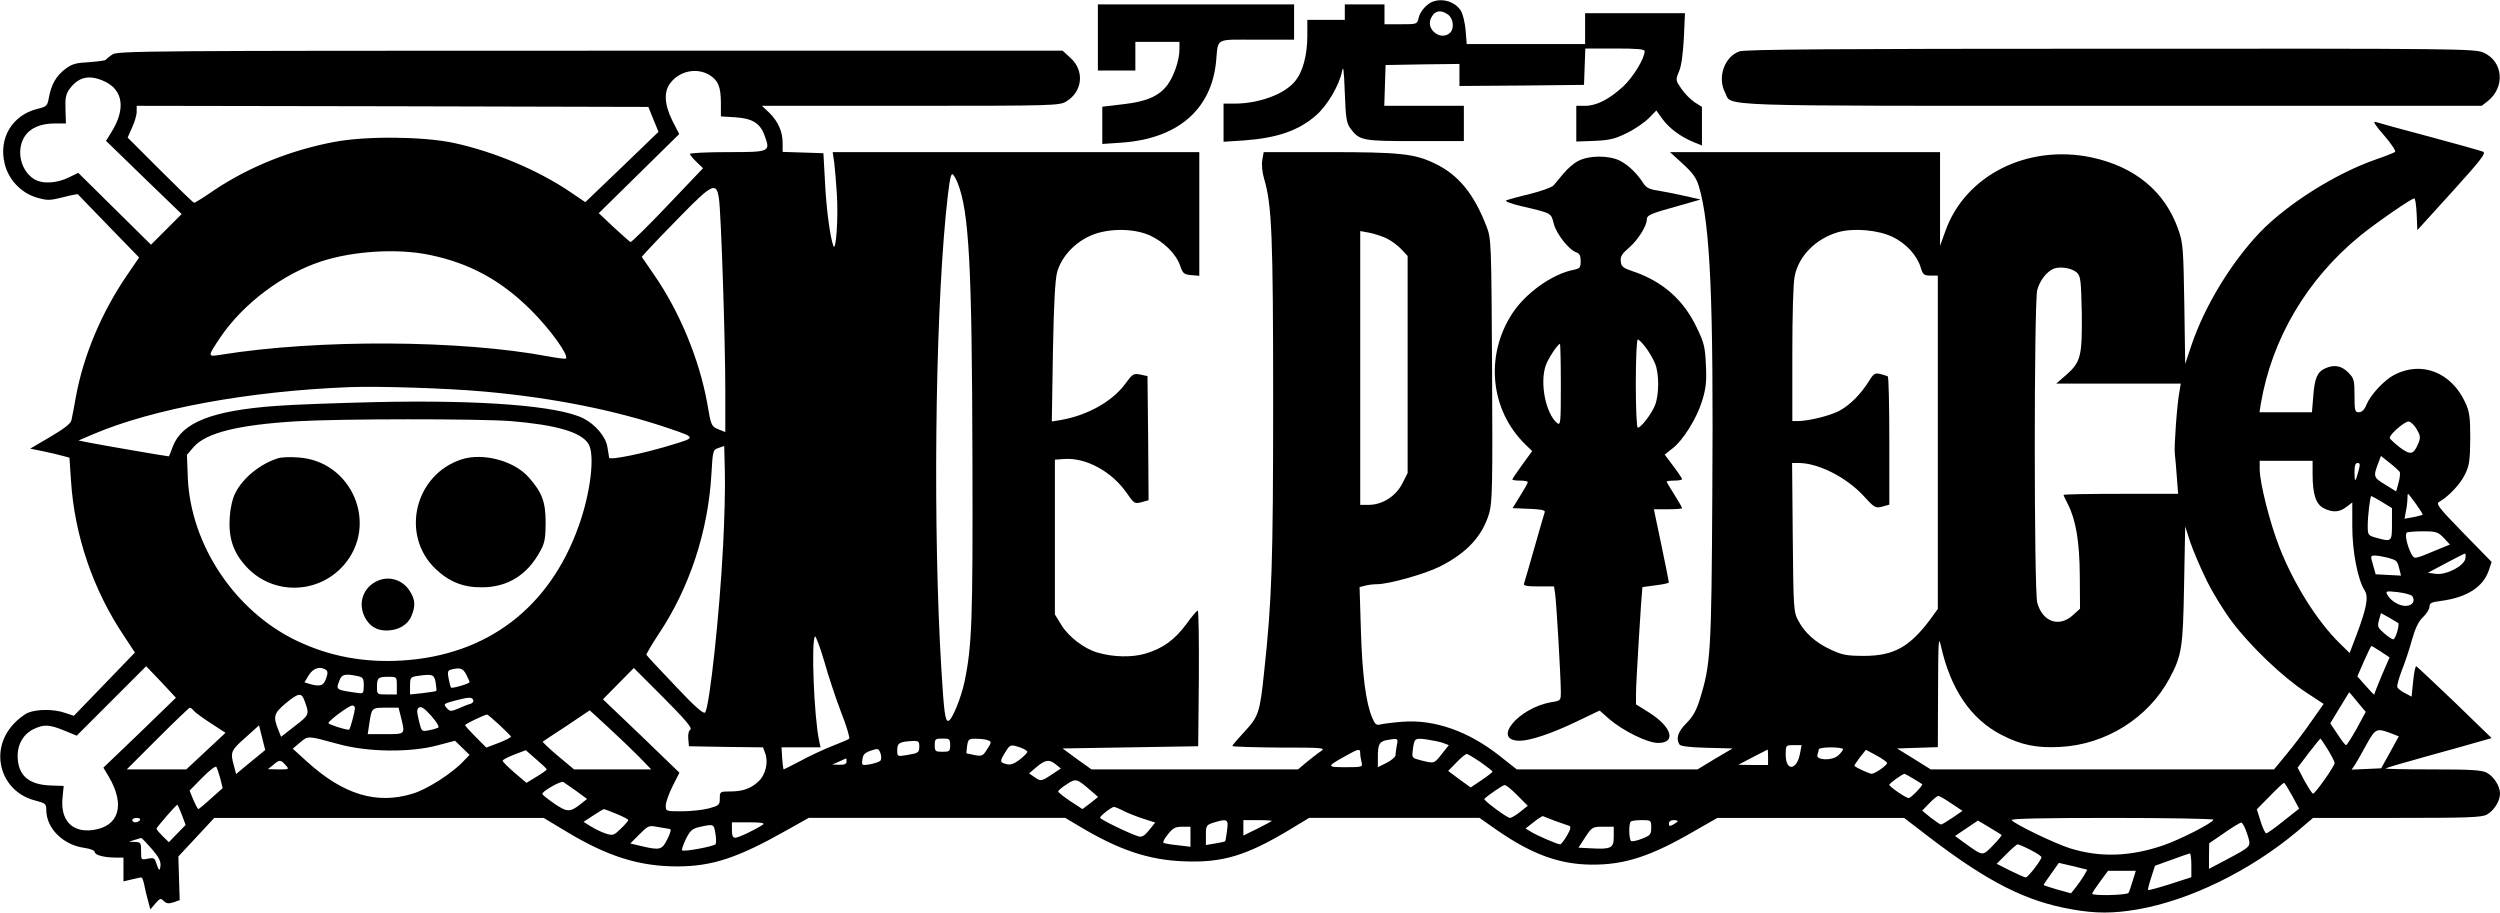 <?xml version="1.0" standalone="no"?>
<!DOCTYPE svg PUBLIC "-//W3C//DTD SVG 20010904//EN"
 "http://www.w3.org/TR/2001/REC-SVG-20010904/DTD/svg10.dtd">
<svg version="1.0" xmlns="http://www.w3.org/2000/svg"
 width="1134pt" height="414pt" viewBox="0 0 1134 414"
 preserveAspectRatio="xMidYMid meet">

<g transform="translate(0,414) scale(0.1,-0.1)"
fill="#000000" stroke="none">
<path d="M6500 4133 c-28 -10 -59 -45 -65 -74 -7 -29 -7 -29 -81 -29 l-74 0 0
45 0 45 -90 0 -90 0 0 -35 0 -35 -85 0 -85 0 0 -73 c0 -88 -21 -165 -57 -207
-48 -58 -164 -100 -273 -100 l-50 0 0 -87 0 -86 93 6 c151 11 249 45 328 115
50 44 103 134 116 197 6 32 9 11 13 -95 4 -115 8 -139 25 -162 42 -56 54 -58
294 -58 l221 0 0 80 0 80 -180 0 -181 0 3 93 3 92 168 3 167 2 0 -50 0 -50
283 2 282 3 3 83 3 82 134 0 c101 0 135 -3 135 -12 0 -33 -52 -118 -97 -160
-63 -58 -121 -88 -173 -88 l-40 0 0 -81 0 -81 83 3 c68 3 94 9 147 36 36 17
80 48 99 67 l34 35 28 -39 c31 -42 81 -80 142 -105 l37 -15 0 87 0 88 -33 21
c-18 12 -45 39 -60 61 -27 39 -27 40 -11 79 11 25 18 80 22 152 l5 112 -227 0
-226 0 0 -70 0 -70 -269 0 -268 0 -5 63 c-3 35 -13 75 -22 89 -26 40 -81 57
-126 41z m68 -59 c24 -17 30 -62 10 -82 -38 -38 -108 9 -89 61 15 38 44 46 79
21z"/>
<path d="M4980 3970 l0 -150 85 0 85 0 0 65 0 65 100 0 100 0 0 -33 c0 -50
-25 -123 -55 -163 -38 -50 -94 -75 -202 -87 l-93 -11 0 -85 0 -84 88 6 c253
18 406 149 428 366 11 112 -9 101 184 101 l170 0 0 80 0 80 -445 0 -445 0 0
-150z"/>
<path d="M7890 3907 c-68 -24 -101 -118 -65 -187 33 -64 -92 -60 1753 -60
l1679 0 27 21 c80 63 71 180 -18 220 -39 18 -106 19 -1691 18 -1252 0 -1658
-3 -1685 -12z"/>
<path d="M510 3893 c-14 -9 -27 -20 -30 -24 -3 -4 -37 -8 -76 -11 -59 -3 -78
-8 -108 -31 -42 -32 -64 -72 -74 -129 -7 -38 -10 -42 -53 -52 -114 -29 -176
-133 -148 -248 17 -72 74 -133 145 -154 48 -14 59 -14 119 1 37 10 67 15 68
14 2 -2 65 -68 140 -145 l138 -142 -56 -82 c-114 -167 -196 -362 -230 -546 -9
-49 -18 -99 -21 -110 -2 -15 -34 -39 -95 -75 l-92 -54 59 -12 c32 -7 73 -16
89 -21 l30 -8 7 -104 c16 -250 101 -498 242 -707 l48 -73 -138 -143 -139 -144
-39 13 c-49 18 -127 18 -169 1 -18 -8 -49 -32 -69 -55 -108 -120 -55 -303 101
-343 47 -12 51 -15 51 -43 0 -83 76 -159 173 -172 27 -4 47 -12 47 -19 0 -14
44 -25 96 -25 l34 0 0 -54 0 -54 38 9 c20 5 40 9 43 9 4 0 9 -14 13 -32 3 -18
11 -50 17 -72 l11 -41 23 27 c20 23 24 25 38 11 12 -12 22 -13 44 -6 l28 10
-3 99 -3 99 81 87 82 88 747 0 747 0 108 -65 c183 -110 327 -155 497 -155 159
0 275 38 501 166 l96 54 582 0 582 0 57 -34 c184 -111 320 -157 481 -163 176
-7 283 25 484 146 l84 51 386 0 387 0 77 -54 c160 -111 285 -157 432 -158 149
-1 267 37 465 152 l105 60 423 0 424 0 116 -89 c266 -203 438 -290 646 -326
107 -19 186 -19 297 0 236 41 509 174 723 353 l73 62 380 0 c319 0 384 2 408
15 32 17 60 61 60 95 0 34 -28 78 -60 95 -23 12 -72 15 -246 15 -120 0 -215 2
-213 4 2 3 87 28 189 56 102 28 209 58 239 67 l53 15 -167 162 c-92 88 -171
162 -175 164 -4 1 -10 -29 -14 -68 l-7 -70 -30 16 c-17 8 -32 21 -35 27 -2 7
7 41 21 77 14 35 35 98 46 139 15 53 30 83 50 102 16 15 29 36 29 47 0 16 9
21 51 26 120 16 193 63 219 141 l12 36 -128 131 c-115 118 -126 133 -109 142
43 25 95 80 116 124 20 41 23 62 24 162 0 99 -3 122 -23 165 -63 136 -197 189
-321 125 -45 -23 -108 -90 -127 -136 -9 -23 -21 -34 -34 -34 -18 0 -20 7 -20
76 0 70 -2 78 -29 105 -31 31 -64 36 -104 18 -36 -16 -48 -45 -54 -125 l-6
-74 -119 0 -119 0 6 38 c50 295 209 565 450 762 74 60 233 170 246 170 5 0 9
-32 11 -72 l3 -72 158 174 c133 147 155 176 140 182 -10 4 -119 35 -243 68
-124 33 -234 63 -245 67 -13 4 0 -17 39 -61 32 -37 55 -71 50 -75 -5 -4 -45
-20 -89 -35 -183 -64 -401 -202 -526 -332 -131 -139 -248 -332 -308 -508 l-29
-87 -4 273 c-4 250 -6 278 -27 336 -60 173 -197 286 -394 328 -291 61 -574
-82 -663 -335 l-24 -66 0 213 0 212 -612 0 -613 0 58 -53 c45 -41 61 -63 73
-102 52 -173 67 -518 61 -1400 -4 -714 -7 -768 -57 -928 -15 -50 -32 -79 -61
-108 -38 -38 -48 -69 -31 -96 5 -8 46 -13 124 -15 l117 -3 -80 -47 -79 -48
-410 0 -410 0 -76 60 c-142 113 -298 168 -444 156 -41 -3 -85 -9 -98 -12 -19
-5 -25 0 -38 31 -29 69 -45 198 -51 396 l-6 196 24 6 c13 4 38 7 55 7 53 0
217 46 285 80 123 62 193 138 224 242 14 50 16 125 13 650 -3 574 -4 595 -24
648 -58 151 -128 237 -237 289 -91 44 -160 51 -483 51 l-292 0 -6 -35 c-4 -21
-1 -55 8 -86 35 -117 41 -257 41 -1009 0 -738 -6 -906 -41 -1229 -19 -183 -25
-201 -89 -270 -30 -32 -55 -61 -55 -65 0 -3 96 -6 213 -7 202 0 211 -1 188
-17 -14 -9 -43 -32 -64 -49 l-39 -33 -469 0 -468 0 -66 47 -65 48 307 5 308 5
3 308 c1 169 -1 307 -5 307 -5 0 -28 -28 -51 -60 -53 -72 -108 -112 -187 -135
-62 -18 -146 -16 -217 5 -60 17 -130 71 -163 124 l-30 49 0 351 0 351 43 3
c99 7 217 -58 284 -156 32 -46 34 -48 66 -40 l32 9 -2 281 -3 282 -33 7 c-30
6 -35 3 -67 -41 -59 -81 -172 -144 -292 -165 l-42 -7 5 314 c4 220 10 328 19
363 19 67 72 127 143 162 77 38 200 40 278 5 63 -29 119 -84 137 -137 12 -36
18 -40 50 -43 l37 -3 0 280 0 281 -831 0 -832 0 7 -47 c3 -27 9 -91 12 -144 7
-106 -4 -267 -16 -234 -15 41 -32 168 -38 292 l-7 128 -92 3 -93 3 0 40 c0 52
-20 97 -60 137 l-34 32 675 0 c651 0 675 1 706 20 74 45 83 139 19 197 l-36
33 -2143 0 c-1996 0 -2144 -1 -2167 -17z m2708 -93 c40 -25 52 -54 52 -129 l0
-59 65 -4 c78 -5 114 -27 134 -85 26 -72 24 -73 -169 -73 -93 0 -170 -4 -170
-8 0 -5 13 -21 30 -37 l29 -28 -161 -169 c-88 -93 -164 -167 -168 -166 -4 2
-38 32 -76 67 l-68 64 182 179 183 180 -31 60 c-37 75 -40 133 -8 173 42 54
119 69 176 35z m-2738 -32 c80 -41 89 -126 25 -228 l-24 -39 171 -166 172
-166 -69 -69 -70 -70 -165 163 -165 163 -39 -19 c-57 -29 -124 -33 -162 -9
-60 38 -81 128 -44 190 25 41 73 62 139 62 l50 0 -2 64 c-2 52 2 70 19 93 42
57 93 66 164 31z m2484 -170 l23 -56 -166 -160 -166 -159 -65 44 c-148 101
-348 185 -533 225 -139 29 -396 32 -542 4 -196 -37 -386 -113 -544 -219 -46
-32 -87 -57 -90 -57 -4 0 -73 67 -154 148 l-148 148 20 45 c11 24 21 56 21 72
l0 27 1161 -2 1160 -3 23 -57z m1380 -288 c52 -131 65 -378 67 -1260 2 -722
-2 -840 -36 -1003 -16 -75 -58 -177 -74 -177 -14 0 -19 39 -31 235 -38 628
-29 1547 20 2060 14 140 21 185 30 185 4 0 15 -18 24 -40z m-1083 -70 c10 -63
29 -648 29 -873 l0 -187 -32 13 c-31 13 -33 16 -50 118 -36 199 -125 415 -242
584 l-55 80 27 30 c14 16 83 88 152 158 141 144 160 153 171 77z m5325 -175
c61 -30 109 -83 126 -137 10 -34 15 -38 45 -38 l33 0 0 -756 0 -756 -34 -47
c-94 -126 -166 -166 -301 -166 -77 0 -99 4 -150 28 -69 32 -118 75 -148 132
-21 38 -22 54 -25 378 l-3 337 29 0 c89 0 216 -64 294 -148 50 -55 55 -58 86
-50 l32 9 0 289 c0 159 -3 291 -7 293 -5 2 -20 7 -35 11 -23 5 -30 1 -50 -32
-38 -61 -89 -112 -138 -137 -44 -22 -138 -45 -187 -45 l-23 0 0 305 c0 178 4
325 11 354 19 92 97 169 197 198 71 20 182 10 248 -22z m-2301 -4 c22 -10 54
-33 70 -50 l30 -32 0 -492 0 -493 -25 -49 c-30 -57 -90 -95 -152 -95 l-38 0 0
621 0 621 38 -7 c20 -3 55 -15 77 -24z m-4337 -77 c183 -38 325 -115 463 -253
85 -85 170 -203 156 -217 -3 -3 -40 2 -83 10 -394 74 -1041 78 -1482 7 -62
-10 -62 -10 -1 81 103 151 281 285 455 342 146 48 347 60 492 30z m7474 -82
c16 -15 18 -39 21 -182 2 -194 -4 -222 -70 -280 l-46 -40 283 0 282 0 -6 -36
c-11 -57 -25 -253 -21 -282 2 -15 6 -62 9 -104 l6 -78 -260 0 c-143 0 -260 -2
-260 -5 0 -2 9 -21 20 -42 36 -71 53 -169 54 -326 l1 -148 -33 -30 c-62 -56
-137 -30 -161 57 -15 54 -15 1364 0 1419 12 43 42 82 74 96 29 12 86 3 107
-19z m-7227 -538 c315 -28 602 -86 842 -168 118 -40 118 -41 23 -70 -134 -42
-295 -75 -297 -62 -1 6 -4 28 -8 49 -7 46 -54 101 -108 129 -114 57 -458 85
-947 74 -168 -4 -368 -11 -445 -17 -293 -21 -429 -75 -471 -184 -9 -25 -17
-45 -18 -45 -9 0 -316 53 -355 61 l-55 11 68 29 c270 115 704 195 1161 213
137 5 443 -5 610 -20z m121 -134 c207 -17 320 -50 353 -103 31 -48 10 -223
-44 -373 -132 -371 -415 -586 -800 -610 -173 -11 -332 19 -480 90 -279 134
-479 433 -493 737 l-4 106 31 36 c57 64 201 100 466 116 197 12 825 12 971 1z
m8647 -38 c16 -28 17 -37 7 -62 -22 -53 -35 -56 -85 -19 -24 19 -45 38 -45 43
0 17 70 77 87 74 9 -2 26 -18 36 -36z m-7683 -527 c-16 -312 -61 -724 -81
-756 -6 -10 -42 20 -136 120 -71 74 -129 137 -131 141 -1 3 23 44 53 90 142
211 227 468 242 730 6 106 7 110 32 118 l26 9 3 -121 c2 -67 -2 -215 -8 -331z
m7605 335 c3 -5 1 -28 -5 -49 l-11 -40 -50 31 c-54 33 -55 36 -29 103 l10 27
40 -32 c22 -17 42 -36 45 -40z m-395 -12 c0 -90 15 -135 50 -153 40 -21 72
-19 104 6 l26 20 0 -109 c0 -114 25 -242 56 -290 19 -29 9 -81 -38 -205 l-30
-79 -45 44 c-102 100 -208 268 -274 437 -43 110 -89 291 -89 354 l0 37 120 0
120 0 0 -62z m208 15 c-14 -52 -18 -53 -18 -5 0 30 4 42 14 42 12 0 12 -7 4
-37z m261 -149 c18 -25 32 -47 30 -49 -2 -2 -22 -6 -43 -11 l-39 -7 6 33 c4
18 7 43 7 56 0 13 1 24 3 24 2 0 18 -21 36 -46z m-154 9 l45 -28 0 -72 c0 -81
-1 -82 -72 -62 -36 10 -38 12 -38 53 0 46 11 136 16 136 2 0 24 -12 49 -27z
m-794 -359 c27 -55 79 -139 114 -185 82 -109 228 -249 333 -318 l82 -54 -57
-81 c-31 -45 -81 -111 -112 -148 l-56 -68 -779 0 -778 0 -77 48 -76 47 93 3
92 3 1 257 c1 227 2 251 13 202 44 -196 135 -331 274 -403 89 -46 159 -61 268
-55 207 11 399 132 495 311 56 105 61 138 66 425 l5 264 24 -74 c14 -40 47
-118 75 -174z m1074 196 l28 -30 -39 -16 c-21 -9 -54 -22 -73 -30 -18 -8 -39
-14 -46 -14 -19 0 -52 99 -38 114 3 3 36 6 73 6 60 0 69 -3 95 -30z m98 -94
c-7 -34 -86 -75 -134 -69 l-36 5 81 43 c45 24 84 44 87 44 3 1 4 -10 2 -23z
m-351 4 c41 -12 42 -13 52 -53 l7 -28 -58 3 -57 3 -12 43 c-12 40 -12 42 9 42
12 0 39 -5 59 -10z m110 -174 c14 -20 3 -41 -24 -44 -30 -4 -73 21 -89 50 -9
17 -6 18 48 12 32 -4 61 -12 65 -18z m-64 -122 c8 -6 -12 -74 -22 -74 -6 0
-25 13 -42 28 -28 24 -31 30 -23 59 l9 32 38 -21 c20 -12 38 -23 40 -24z
m-7063 -404 c25 -63 41 -118 37 -121 -4 -3 -38 -18 -77 -33 -38 -15 -103 -45
-143 -67 -41 -21 -75 -39 -77 -39 -2 0 -5 23 -7 50 l-3 50 88 0 89 0 -6 28
c-24 111 -37 457 -19 475 3 4 22 -46 41 -110 18 -65 53 -170 77 -233z m6985
274 l39 -26 -35 -81 c-19 -45 -34 -84 -34 -87 -1 -3 -18 15 -39 39 l-38 43 30
69 c17 38 32 69 34 69 2 0 21 -12 43 -26z m-10166 -368 l-165 -158 25 -42 c75
-128 46 -225 -73 -241 -95 -13 -149 46 -137 150 l5 50 -60 2 c-101 4 -149 47
-149 136 0 53 28 99 73 120 46 22 71 21 139 -7 l56 -23 158 158 157 157 68
-71 67 -72 -164 -159z m844 286 c9 -6 10 -16 1 -40 -11 -33 -27 -38 -76 -24
l-22 7 20 33 c21 32 50 41 77 24z m637 -22 c8 -16 15 -31 15 -34 0 -7 -79 -30
-84 -25 -2 2 -7 20 -11 41 -6 30 -4 37 12 41 40 10 53 6 68 -23z m1017 -249
c-8 -5 -12 -22 -10 -42 l3 -34 168 -3 168 -2 10 -27 c15 -40 2 -97 -29 -126
-35 -34 -73 -47 -130 -47 -46 0 -47 -1 -47 -32 0 -29 -3 -32 -50 -45 -27 -7
-83 -13 -122 -13 -72 0 -73 0 -73 26 0 15 14 54 31 88 l31 61 -173 167 -174
166 70 71 70 71 135 -135 c98 -98 131 -138 122 -144z m-1513 243 c28 -6 31
-10 31 -44 0 -33 -3 -37 -22 -34 -107 15 -105 14 -88 58 10 27 24 31 79 20z
m357 -29 c3 -20 5 -37 3 -39 -2 -2 -30 -6 -61 -10 l-58 -6 0 39 c0 36 3 40 28
44 74 11 81 9 88 -28z m-176 -15 l0 -40 -45 0 c-44 0 -45 0 -45 33 0 43 5 47
52 47 38 0 38 0 38 -40z m8894 -75 l37 -44 -41 -76 c-23 -41 -45 -75 -48 -75
-4 0 -22 23 -39 50 l-33 49 43 71 c23 38 43 70 43 70 1 0 18 -20 38 -45z
m-9314 10 c25 -66 24 -67 -42 -118 l-63 -49 -12 30 c-25 62 -21 76 32 121 58
48 72 50 85 16z m767 -2 c2 -6 -4 -13 -14 -16 -10 -2 -34 -12 -54 -21 -34 -14
-38 -14 -53 3 -16 18 -14 19 41 34 63 16 75 16 80 0z m-537 -34 c0 -17 -22
-99 -27 -99 -19 0 -93 24 -93 30 0 11 92 79 108 80 6 0 12 -5 12 -11z m377
-90 c-7 -3 -26 -9 -44 -12 -31 -6 -31 -5 -43 45 -10 41 -10 52 1 59 10 6 26
-5 56 -39 26 -30 37 -49 30 -53z m-1108 77 c7 -8 42 -34 78 -57 l66 -43 -89
-83 -89 -83 -135 0 -135 0 140 140 c77 77 143 140 146 140 4 0 12 -6 18 -14z
m940 -30 c19 -78 21 -76 -70 -76 l-81 0 7 46 c11 74 11 74 75 74 l58 0 11 -44z
m1081 -180 l54 -56 -175 0 -175 0 -73 61 c-40 34 -71 63 -69 65 2 2 51 34 109
72 l104 70 85 -78 c47 -43 110 -104 140 -134z m-636 147 c28 -26 52 -50 54
-54 1 -3 -23 -16 -54 -28 l-58 -22 -48 48 c-26 26 -48 50 -48 54 0 5 81 44 99
48 2 1 27 -20 55 -46z m-1090 -139 c-16 -13 -46 -38 -66 -54 l-37 -31 -10 38
c-17 61 -14 69 52 127 l62 56 14 -56 14 -56 -29 -24z m9679 97 l28 -11 -40
-73 -40 -72 -67 -3 -67 -3 17 25 c9 14 32 55 52 92 40 71 44 73 117 45z
m-9318 -46 c133 -37 326 -39 449 -6 l80 21 33 -32 33 -32 -28 -29 c-50 -54
-164 -127 -230 -147 -163 -50 -313 -5 -478 144 l-66 60 33 28 c38 31 31 32
174 -7z m2775 -5 c0 -28 -3 -30 -35 -30 -32 0 -35 2 -35 30 0 28 3 30 35 30
32 0 35 -2 35 -30z m172 22 c16 -6 16 -10 -4 -40 -19 -31 -24 -33 -57 -27 -20
4 -37 8 -37 8 -1 1 1 17 3 35 5 29 8 32 42 31 20 0 44 -3 53 -7z m1854 -23
c-3 -17 -6 -38 -6 -45 0 -7 -18 -23 -40 -34 l-40 -20 0 47 c0 57 7 69 40 76
52 9 53 9 46 -24z m210 11 l26 -10 -32 -40 c-35 -45 -34 -44 -94 -29 -40 10
-42 12 -38 42 7 59 8 60 63 53 27 -4 61 -11 75 -16z m4013 -30 c17 -28 31 -55
31 -61 0 -14 -88 -139 -98 -139 -4 0 -21 27 -39 59 l-31 59 50 66 c28 36 52
66 54 66 1 0 16 -23 33 -50z m-6389 16 c0 -30 -3 -32 -57 -41 -43 -7 -43 -7
-43 23 0 32 10 38 73 41 22 1 27 -3 27 -23z m459 -7 c17 -6 31 -15 31 -19 0
-5 -16 -21 -35 -36 -25 -19 -42 -25 -60 -20 -30 8 -31 12 -5 54 22 36 24 36
69 21z m3536 -26 c-14 -78 -65 -83 -65 -7 0 44 0 44 36 44 l36 0 -7 -37z
m-4172 -34 c-5 -5 -27 -12 -47 -16 -37 -6 -38 -5 -34 22 2 22 11 31 38 40 33
11 35 11 44 -12 5 -15 4 -29 -1 -34z m4367 53 c0 -5 -10 -18 -22 -29 -28 -25
-103 -22 -94 4 3 8 6 19 6 24 0 5 25 9 55 9 30 0 55 -4 55 -8z m-5880 -92 c0
-3 -21 -18 -46 -33 l-46 -28 -54 46 c-30 26 -54 50 -54 54 0 5 24 17 52 28
l53 20 47 -41 c27 -23 48 -43 48 -46z m3690 73 c0 -10 3 -28 6 -40 6 -22 4
-23 -72 -23 -87 0 -87 3 -4 49 64 36 70 37 70 14z m1850 -18 l0 -35 -67 0 -68
1 65 34 c36 19 66 34 68 35 1 0 2 -16 2 -35z m540 -26 c0 -10 -55 -49 -70 -49
-9 0 -68 26 -78 36 -2 1 9 18 24 38 l28 35 48 -26 c26 -14 48 -30 48 -34z
m-1844 4 c29 -21 54 -40 54 -43 0 -3 -22 -20 -50 -39 l-49 -33 -51 37 -51 38
37 38 c21 22 42 39 47 39 5 0 33 -17 63 -37z m-2876 2 c0 -10 -10 -15 -32 -14
l-33 1 30 13 c17 8 31 14 33 15 1 0 2 -7 2 -15z m-2545 -15 c18 -20 17 -20
-31 -20 l-49 1 24 19 c29 25 34 25 56 0z m3495 2 l22 -18 -41 -27 c-48 -32
-50 -32 -80 -11 l-23 16 34 29 c39 33 58 36 88 11z m-3791 -62 l11 -45 -53
-47 c-28 -26 -54 -47 -57 -48 -3 0 -13 19 -23 42 l-17 42 57 58 c31 32 60 54
64 50 3 -4 11 -27 18 -52z m7680 -2 c20 -12 38 -23 40 -25 6 -4 -51 -63 -61
-63 -13 0 -88 52 -88 60 0 7 59 49 69 50 2 0 20 -10 40 -22z m-3736 -50 l38
-33 -35 -28 -36 -27 -55 36 c-30 20 -55 40 -55 44 0 4 17 19 38 32 41 28 46
27 105 -24z m-2329 -6 l49 -36 -29 -23 c-48 -38 -61 -38 -120 2 -30 21 -54 40
-54 44 0 12 84 60 95 54 5 -4 32 -22 59 -41z m7783 -21 l32 -59 -71 -56 c-38
-31 -74 -56 -78 -56 -5 0 -17 25 -26 55 l-17 54 59 60 c32 33 61 60 64 60 3 1
19 -26 37 -58z m-3514 1 l47 -47 -35 -28 c-19 -15 -39 -27 -46 -27 -13 0 -122
81 -116 86 15 16 84 63 92 63 6 1 32 -20 58 -47z m1968 -36 l51 -34 -45 -31
c-25 -17 -49 -31 -52 -31 -4 0 -25 14 -47 31 l-39 32 32 33 c18 19 37 34 41
34 5 0 31 -15 59 -34z m-8026 -52 l17 -46 -38 -39 -38 -39 -28 27 c-15 15 -28
30 -28 34 0 6 89 109 95 109 1 0 10 -21 20 -46z m4273 17 c20 -10 61 -26 89
-35 l53 -17 -28 -35 c-20 -25 -32 -32 -47 -28 -38 11 -175 77 -175 85 0 8 51
48 63 49 4 0 24 -8 45 -19z m-2301 -13 c29 -12 53 -24 53 -28 0 -3 -15 -21
-34 -39 -32 -31 -36 -32 -68 -22 -18 6 -48 20 -67 32 l-34 21 44 29 c24 16 46
29 49 29 2 0 28 -10 57 -22z m4258 -32 c28 -10 56 -20 63 -22 9 -3 7 -14 -10
-44 -13 -22 -27 -40 -31 -40 -12 0 -108 41 -134 58 l-23 14 37 29 c20 16 39
28 42 27 3 -2 29 -11 56 -22z m-6420 4 c-3 -5 -13 -10 -21 -10 -8 0 -14 5 -14
10 0 6 9 10 21 10 11 0 17 -4 14 -10z m9405 2 c0 -13 -152 -91 -229 -117 -150
-51 -285 -55 -421 -13 -70 22 -254 111 -265 128 -4 7 141 10 454 10 254 0 461
-4 461 -8z m-4474 -49 c-3 -25 -7 -48 -9 -49 -1 -2 -22 -6 -45 -10 l-42 -7 0
45 c0 42 2 46 33 56 65 20 70 17 63 -35z m203 43 c-2 -2 -32 -18 -66 -35 l-63
-31 0 35 0 35 67 0 c36 0 64 -2 62 -4z m1721 -30 c0 -30 -4 -36 -41 -50 -22
-9 -45 -14 -50 -11 -10 7 -12 78 -2 88 3 4 26 7 50 7 42 0 43 -1 43 -34z m120
29 c0 -2 -9 -9 -20 -15 -16 -9 -20 -8 -20 5 0 8 9 15 20 15 11 0 20 -2 20 -5z
m1469 -62 c3 -2 -15 -23 -39 -48 -48 -49 -44 -49 -124 8 l-48 35 52 35 52 35
52 -31 c28 -17 53 -32 55 -34z m-5619 46 c-33 -22 -110 -59 -125 -59 -11 0
-15 10 -15 35 l0 35 78 0 c56 0 73 -3 62 -11z m6733 -41 c19 -60 24 -54 -95
-118 l-78 -41 0 58 1 58 67 46 c37 26 72 47 78 48 5 1 18 -22 27 -51z m-7156
22 c9 0 6 -14 -9 -45 -25 -50 -33 -53 -118 -33 l-51 12 41 41 c40 40 43 42 83
34 23 -4 48 -8 54 -9z m208 -20 c4 -21 4 -44 1 -49 -7 -10 -144 -36 -152 -28
-3 2 5 25 17 51 20 39 28 47 63 55 63 14 64 14 71 -29z m2155 -16 l0 -45 -57
7 c-32 3 -61 8 -65 11 -5 2 4 20 20 39 22 28 34 34 65 34 l37 0 0 -46z m1920
1 c0 -52 -11 -58 -103 -53 l-57 3 31 48 c30 45 33 47 80 47 l49 0 0 -45z
m-6632 -55 c33 -38 42 -57 40 -78 -4 -27 -7 -23 -22 21 -5 15 -12 17 -36 12
-30 -6 -30 -6 -30 34 0 38 -2 41 -27 42 l-28 1 25 8 c14 4 27 8 30 9 3 1 24
-22 48 -49z m8522 -5 c28 -14 50 -29 50 -33 0 -13 -61 -92 -71 -92 -5 0 -37
14 -71 31 l-61 31 44 44 c24 24 47 44 51 44 5 0 31 -11 58 -25z m730 -70 l0
-54 -96 -31 c-53 -17 -98 -29 -100 -27 -2 2 4 27 14 57 l17 53 75 27 c41 15
78 28 83 29 4 0 7 -24 7 -54z m-488 -48 c-9 -15 -26 -39 -37 -53 l-21 -26 -62
17 c-34 10 -62 19 -62 21 0 2 16 26 35 52 l34 48 65 -15 64 -16 -16 -28z m222
-22 c-7 -25 -16 -50 -19 -55 -7 -11 -165 -14 -165 -4 0 4 16 28 36 55 l36 49
63 0 63 0 -14 -45z"/>
<path d="M1260 2061 c-81 -26 -157 -88 -192 -156 -13 -25 -23 -67 -26 -111 -6
-93 15 -158 73 -222 119 -132 326 -130 444 4 161 184 38 474 -207 489 -37 3
-78 1 -92 -4z"/>
<path d="M2093 2056 c-211 -69 -277 -340 -120 -494 62 -60 127 -87 213 -86
117 0 208 57 266 167 19 34 23 58 23 127 0 93 -16 136 -76 204 -66 76 -209
114 -306 82z"/>
<path d="M1714 1506 c-67 -29 -92 -102 -59 -166 21 -40 53 -60 98 -60 53 0 96
25 113 65 19 46 18 74 -6 112 -31 52 -93 72 -146 49z"/>
<path d="M7159 3410 c-20 -10 -50 -36 -67 -57 -18 -21 -38 -45 -45 -54 -8 -9
-56 -26 -108 -39 -52 -12 -100 -26 -107 -29 -7 -4 22 -15 64 -25 145 -34 139
-31 152 -81 12 -47 70 -120 103 -130 14 -5 19 -16 19 -40 0 -29 -4 -33 -32
-39 -96 -18 -219 -106 -279 -199 -124 -191 -99 -438 60 -593 l31 -30 -45 -62
c-25 -34 -45 -64 -45 -67 0 -3 16 -5 35 -5 19 0 35 -3 35 -7 0 -5 -16 -33 -35
-63 l-34 -55 75 -3 c54 -2 74 -6 71 -15 -2 -7 -24 -79 -47 -162 -23 -82 -45
-156 -47 -162 -4 -10 13 -13 65 -13 l71 0 5 -32 c6 -39 26 -385 26 -445 0 -41
0 -41 -42 -48 -151 -25 -274 -175 -144 -175 46 0 145 33 251 84 l111 53 44
-39 c62 -53 173 -108 221 -108 84 0 63 73 -41 138 l-59 37 0 50 c-1 35 25 453
29 482 0 0 27 4 60 8 33 4 60 10 60 13 0 4 -15 80 -34 170 l-34 162 64 0 c35
0 64 2 64 5 0 3 -16 31 -35 61 -19 30 -35 57 -35 59 0 3 16 5 35 5 19 0 35 3
35 7 0 3 -18 30 -40 59 l-39 52 33 26 c50 37 113 139 137 218 17 55 21 88 17
161 -3 81 -8 102 -41 170 -60 127 -155 211 -292 257 -42 14 -51 21 -53 44 -3
22 5 35 38 63 40 35 80 98 80 127 0 20 16 27 139 61 l105 30 -75 17 c-41 9
-95 20 -121 24 -36 5 -51 13 -64 33 -28 44 -67 82 -106 102 -49 25 -140 25
-189 -1z m305 -845 c15 -19 34 -52 43 -73 20 -47 19 -146 -1 -193 -17 -40 -63
-99 -77 -99 -5 0 -9 86 -9 200 0 110 4 200 9 200 5 0 21 -16 35 -35z m-384
-171 c0 -173 -1 -185 -17 -173 -51 43 -79 179 -52 260 11 32 55 99 65 99 2 0
4 -84 4 -186z"/>
</g>
</svg>
